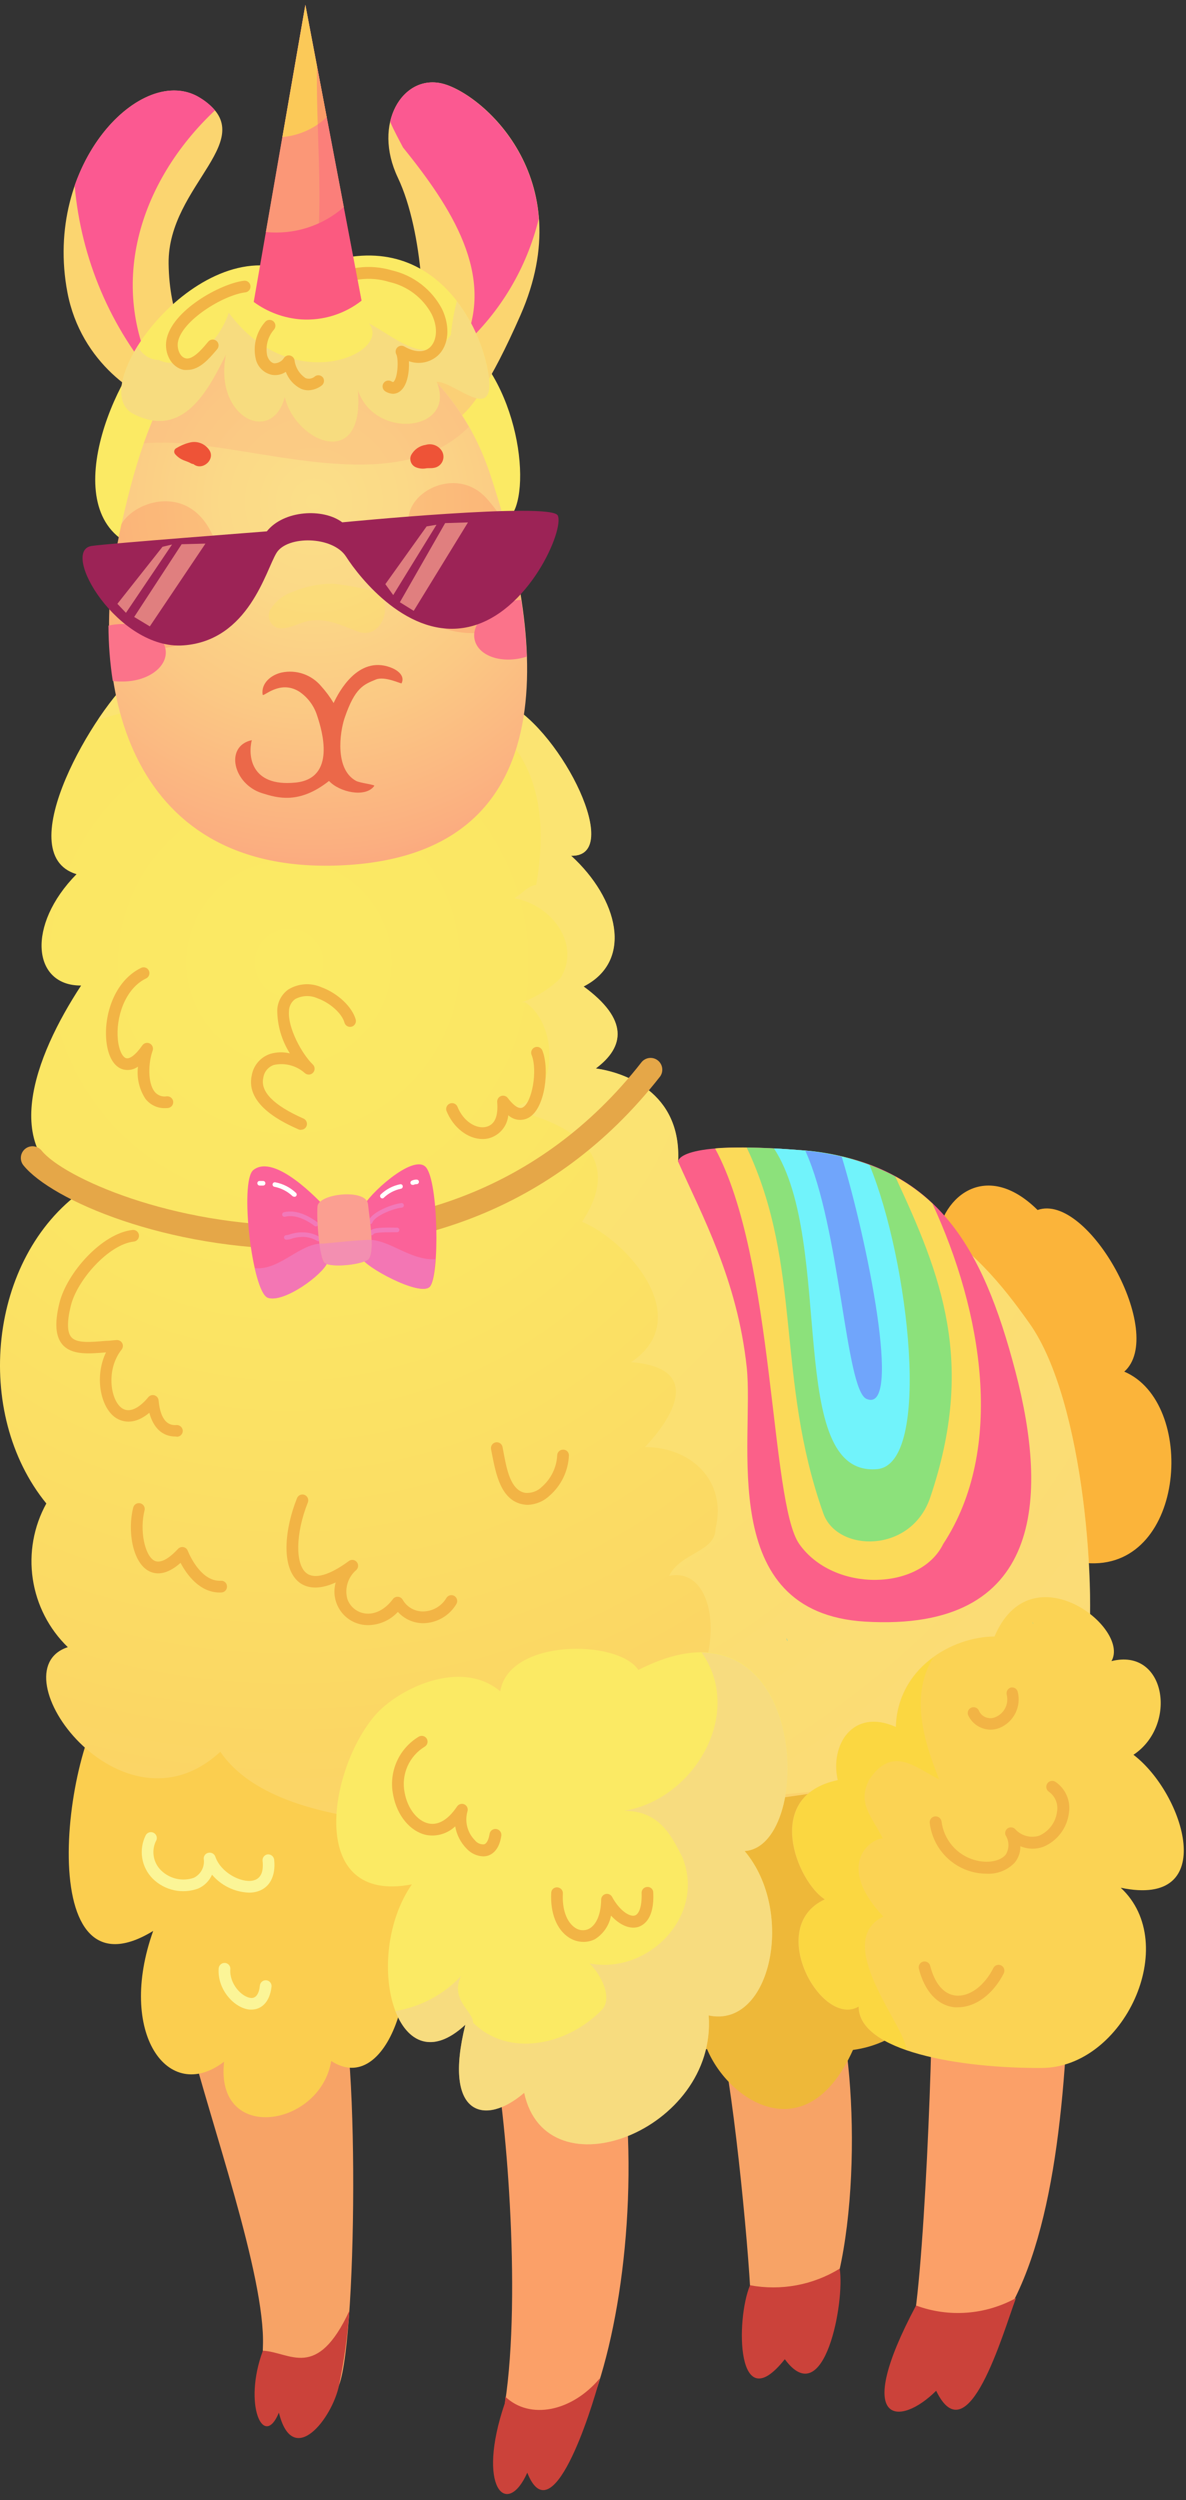 <svg width="177" height="373" viewBox="0 0 177 373" fill="none" xmlns="http://www.w3.org/2000/svg">
<rect x="0" y="0" width="177" height="373" fill="#333333" stroke="none"/>
<path d="M28.194 303.784C31.183 316 39.657 339.602 39.238 350.053C38.736 362.599 46.883 365.453 50.609 355.813C53.413 348.524 53.73 297.788 49.647 295.478C45.563 293.168 28.194 303.784 28.194 303.784Z" fill="#F7A366"/>
<path d="M50.608 355.814C51.36 352.163 51.873 348.466 52.143 344.747C47.261 355.249 43.31 350.907 39.237 350.701C36.238 358.709 39.329 365.505 41.622 359.941C43.71 368.39 49.615 360.783 50.608 355.814Z" fill="#CB423A"/>
<path d="M17.406 251.96C9.883 257.257 4.05 299.564 22.861 288.076C17.437 303.26 25.062 313.998 33.444 307.582C32.073 319.83 47.773 317.396 49.431 307.479C57.896 312.961 63.3 294.852 59.175 285.849C68.479 286.372 65.398 258.407 56.647 253.51C47.896 248.613 17.406 251.96 17.406 251.96Z" fill="#FBCE4F"/>
<path d="M37.099 282.359C36.056 282.314 35.033 282.054 34.094 281.595C33.155 281.136 32.321 280.487 31.644 279.69C31.239 280.605 30.51 281.337 29.597 281.743C28.438 282.173 27.181 282.262 25.974 282C24.766 281.739 23.658 281.136 22.78 280.265C21.952 279.43 21.407 278.355 21.223 277.192C21.039 276.029 21.226 274.837 21.757 273.787C21.863 273.596 22.037 273.452 22.243 273.382C22.45 273.312 22.674 273.322 22.874 273.409C23.074 273.496 23.235 273.654 23.325 273.852C23.416 274.051 23.429 274.276 23.364 274.485C22.965 275.209 22.814 276.045 22.932 276.864C23.05 277.683 23.432 278.441 24.019 279.022C24.651 279.649 25.444 280.087 26.31 280.286C27.176 280.486 28.08 280.439 28.921 280.152C29.439 279.899 29.863 279.487 30.13 278.975C30.398 278.463 30.494 277.879 30.405 277.308C30.395 277.098 30.46 276.892 30.59 276.728C30.72 276.563 30.906 276.452 31.112 276.415C31.323 276.37 31.543 276.404 31.731 276.509C31.919 276.615 32.063 276.786 32.135 276.99C32.933 279.361 35.963 280.953 37.775 280.552C38.89 280.306 39.371 279.31 39.187 277.616C39.174 277.502 39.184 277.387 39.215 277.277C39.247 277.166 39.3 277.064 39.371 276.974C39.443 276.884 39.531 276.81 39.631 276.754C39.731 276.699 39.841 276.664 39.955 276.651C40.183 276.636 40.41 276.707 40.588 276.852C40.766 276.997 40.884 277.204 40.917 277.431C41.193 280.008 40.159 281.805 38.153 282.256C37.808 282.335 37.453 282.37 37.099 282.359Z" fill="#FBF597"/>
<path d="M37.538 299.811H37.261C34.969 299.605 32.4 296.813 32.635 293.651C32.656 293.42 32.766 293.207 32.943 293.057C33.119 292.907 33.346 292.833 33.577 292.85C33.691 292.858 33.802 292.888 33.904 292.94C34.006 292.991 34.097 293.062 34.171 293.149C34.246 293.236 34.302 293.337 34.337 293.446C34.372 293.555 34.385 293.67 34.375 293.784C34.211 295.981 36.095 297.952 37.446 298.076C38.162 298.137 38.653 297.521 38.786 296.217C38.812 295.987 38.928 295.775 39.108 295.629C39.288 295.483 39.518 295.414 39.748 295.437C39.978 295.46 40.188 295.574 40.334 295.753C40.48 295.932 40.549 296.162 40.526 296.392C40.23 298.897 38.848 299.811 37.538 299.811Z" fill="#FBF597"/>
<path d="M107.524 303.917C109.623 312.643 112.069 338.822 112.069 344.407C112.069 352.62 118.711 353.811 122.304 347.251C128.762 335.557 128.138 305.529 124.013 296.228C119.888 286.927 107.524 303.917 107.524 303.917Z" fill="#F7A366"/>
<path d="M111.936 340.936C109.787 346.069 109.889 361.089 117.125 351.972C123.061 360.021 126.122 343.277 125.313 338.462C121.312 340.916 116.547 341.797 111.936 340.936Z" fill="#CB423A"/>
<path d="M92.08 249.508C87.505 262.946 84.118 278.119 94.025 282.719C89.47 297.327 96.522 310.694 105.509 305.674C108.753 313.527 120.421 321.073 127.299 305.828C141.239 303.99 146.929 285.295 139.325 277.185C142.211 273.674 134.023 251.366 125.16 249.795C116.296 248.224 92.08 249.508 92.08 249.508Z" fill="#EEB839"/>
<path d="M139.775 185.858C140.021 178.867 146.94 172.697 154.851 180.52C162.395 177.85 174.144 198.999 167.788 204.635C178.576 209.224 177 233.719 162.743 233.226C148.485 232.733 139.775 185.858 139.775 185.858Z" fill="#FBB43A"/>
<path d="M19.955 100.956C14.459 105.36 1.225 127.34 11.419 130.419C3.906 138.047 4.838 147.081 12.104 147.03C5.196 157.563 -0.525 172.182 12.299 177.634C-1.733 187.633 -4.077 210.824 6.915 224.304C5.024 227.732 4.313 231.691 4.892 235.566C5.471 239.442 7.308 243.017 10.119 245.739C-0.761 249.312 18.143 274.988 32.881 261.344C47.395 282.677 121.547 266.477 134.914 265.799C148.281 265.122 160.44 259.229 162.118 248.717C163.797 238.204 161.873 209.079 153.664 197.468C145.456 185.857 134.903 174.277 101.21 173.322C101.732 162.819 93.022 159.976 88.928 159.401C93.268 156.167 93.82 152.081 87.106 147.174C94.639 143.334 92.224 134.023 85.243 127.668C93.094 127.904 83.964 109.312 75.807 104.99C63.034 98.235 19.955 100.956 19.955 100.956Z" fill="url(#paint0_radial_314_2159)"/>
<g style="mix-blend-mode:multiply" opacity="0.6">
<path d="M153.654 197.468C145.466 185.867 134.904 174.277 101.19 173.322C101.712 162.82 93.002 159.976 88.908 159.401C93.248 156.167 93.8 152.081 87.086 147.174C94.619 143.335 92.204 134.023 85.223 127.669C93.073 127.905 83.944 109.313 75.787 104.991C63.044 98.246 19.965 100.966 19.965 100.966C19.672 101.205 19.392 101.458 19.126 101.726L18.972 101.87C18.686 102.157 18.379 102.475 18.072 102.835L17.918 103.009C17.243 103.779 16.526 104.683 15.8 105.699L15.738 105.771C15.36 106.294 14.981 106.797 14.612 107.393C14.612 107.393 88.457 84.078 80.024 132.032C78.939 132.032 77.854 133.397 76.769 134.003C82.706 135.122 86.707 141.189 83.596 145.994C81.963 147.555 80.025 148.761 77.905 149.535H78.386C83.637 153.005 83.719 165.243 74.999 165.304C81.979 166.567 94.445 170.858 86.871 182.274C93.555 185.056 103.953 196.647 94.199 203.217C106.839 204.244 97.966 214.13 96.246 215.886C103.227 215.886 108.528 221.019 106.788 228.061C106.788 231.562 101.579 231.593 99.859 235.104C108.559 233.297 108.692 253.409 96.512 258.716C98.723 264.137 109.316 264.66 105.519 269.373C117.269 265.8 158.741 269.249 162.129 248.676C163.858 238.215 161.863 209.079 153.654 197.468Z" fill="#FBE37C"/>
</g>
<path d="M44.918 168.568C44.795 168.568 44.673 168.544 44.559 168.496C42.574 167.613 36.535 164.944 37.579 160.396C37.71 159.672 38.033 158.996 38.514 158.44C38.995 157.884 39.616 157.467 40.312 157.234C41.27 156.945 42.287 156.917 43.26 157.152C42.039 155.224 41.386 152.989 41.377 150.705C41.397 150.099 41.556 149.506 41.842 148.972C42.127 148.438 42.532 147.977 43.024 147.625C43.76 147.173 44.594 146.906 45.455 146.847C46.315 146.788 47.178 146.939 47.968 147.286C50.393 148.169 52.543 150.192 53.085 152.091C53.116 152.201 53.125 152.317 53.111 152.431C53.098 152.545 53.062 152.655 53.006 152.755C52.95 152.855 52.875 152.943 52.785 153.014C52.695 153.085 52.592 153.138 52.481 153.169C52.371 153.2 52.256 153.209 52.142 153.195C52.029 153.181 51.919 153.145 51.819 153.089C51.719 153.033 51.631 152.958 51.561 152.867C51.49 152.777 51.438 152.674 51.407 152.563C51.038 151.208 49.278 149.617 47.395 148.939C46.863 148.699 46.284 148.586 45.702 148.607C45.119 148.628 44.55 148.784 44.038 149.062C43.76 149.266 43.534 149.532 43.376 149.838C43.218 150.145 43.133 150.483 43.127 150.828C42.922 153.374 45.081 157.255 46.668 158.795C46.839 158.951 46.941 159.17 46.952 159.402C46.962 159.634 46.88 159.86 46.724 160.032C46.568 160.203 46.35 160.306 46.119 160.316C45.888 160.327 45.662 160.245 45.491 160.088C44.872 159.538 44.132 159.142 43.332 158.931C42.532 158.721 41.694 158.702 40.885 158.877C40.471 159.014 40.103 159.264 39.822 159.6C39.542 159.935 39.361 160.343 39.299 160.776C38.818 162.829 40.773 164.883 45.286 166.874C45.47 166.954 45.621 167.095 45.713 167.273C45.805 167.452 45.833 167.656 45.792 167.853C45.751 168.05 45.644 168.226 45.488 168.353C45.333 168.479 45.139 168.548 44.938 168.548L44.918 168.568Z" fill="#F2B445"/>
<path d="M54.979 242.454C54.202 242.465 53.432 242.295 52.732 241.955C52.032 241.616 51.421 241.117 50.947 240.499C50.473 239.881 50.149 239.161 50.001 238.395C49.854 237.629 49.887 236.839 50.097 236.089C47.364 237.331 45.675 236.838 44.672 236.089C41.848 233.871 42.513 228.019 44.325 223.513C44.41 223.298 44.577 223.125 44.789 223.034C45.001 222.942 45.241 222.939 45.456 223.025C45.67 223.111 45.842 223.278 45.933 223.491C46.024 223.704 46.027 223.944 45.942 224.159C44.11 228.728 44.028 233.399 45.747 234.703C46.945 235.637 49.166 235.011 52.001 232.937C52.174 232.785 52.401 232.708 52.632 232.723C52.862 232.738 53.077 232.845 53.229 233.019C53.381 233.193 53.458 233.421 53.442 233.652C53.427 233.883 53.321 234.099 53.147 234.251C52.551 234.766 52.111 235.438 51.878 236.191C51.644 236.945 51.627 237.749 51.827 238.512C52.014 239.075 52.352 239.577 52.803 239.962C53.254 240.347 53.801 240.602 54.386 240.698C55.88 240.945 57.456 240.164 58.643 238.563C58.728 238.449 58.84 238.359 58.969 238.3C59.097 238.24 59.239 238.214 59.38 238.224C59.523 238.23 59.663 238.272 59.786 238.346C59.909 238.419 60.012 238.522 60.086 238.645C60.392 239.189 60.839 239.641 61.379 239.952C61.92 240.262 62.534 240.421 63.157 240.411C63.856 240.401 64.541 240.212 65.146 239.862C65.752 239.511 66.258 239.011 66.616 238.409C66.674 238.309 66.751 238.222 66.843 238.153C66.935 238.084 67.04 238.033 67.151 238.004C67.262 237.976 67.378 237.97 67.492 237.986C67.606 238.003 67.715 238.042 67.814 238.101C68.01 238.222 68.151 238.416 68.207 238.641C68.263 238.865 68.228 239.103 68.111 239.302C67.602 240.159 66.883 240.871 66.024 241.372C65.164 241.873 64.192 242.147 63.198 242.166C62.479 242.17 61.768 242.022 61.11 241.732C60.452 241.442 59.863 241.016 59.38 240.483C58.817 241.092 58.137 241.581 57.38 241.919C56.624 242.258 55.807 242.44 54.979 242.454Z" fill="#F2B445"/>
<path d="M26.188 214.314C24.264 214.314 22.902 213.072 22.288 210.772C19.555 213.052 17.56 211.799 16.945 211.275C14.899 209.53 14.162 205.198 15.82 201.759C13.179 201.985 10.702 202.18 9.31 200.588C8.287 199.377 8.133 197.406 8.86 194.429C9.955 189.912 15.216 183.978 19.801 183.495C20.027 183.476 20.253 183.547 20.428 183.692C20.603 183.837 20.714 184.046 20.738 184.272C20.763 184.499 20.697 184.726 20.556 184.905C20.416 185.084 20.211 185.201 19.985 185.23C16.229 185.631 11.49 190.979 10.559 194.839C9.986 197.201 10.016 198.761 10.641 199.49C11.429 200.424 13.537 200.239 15.758 200.044C16.301 200.044 16.853 199.952 17.416 199.921C17.585 199.913 17.752 199.953 17.899 200.037C18.046 200.12 18.166 200.244 18.245 200.393C18.321 200.543 18.353 200.712 18.337 200.879C18.32 201.046 18.257 201.206 18.153 201.338C15.85 204.233 16.444 208.637 18.051 209.972C19.484 211.163 21.265 209.52 22.145 208.432C22.256 208.302 22.404 208.208 22.568 208.162C22.733 208.116 22.907 208.119 23.07 208.171C23.233 208.224 23.376 208.323 23.483 208.457C23.59 208.591 23.655 208.754 23.67 208.925C23.834 210.69 24.407 212.774 26.331 212.6C26.561 212.585 26.787 212.661 26.962 212.81C27.138 212.959 27.249 213.171 27.273 213.401C27.282 213.515 27.269 213.631 27.235 213.74C27.2 213.85 27.143 213.952 27.069 214.039C26.995 214.127 26.904 214.199 26.802 214.252C26.7 214.304 26.589 214.336 26.474 214.345L26.188 214.314Z" fill="#F2B445"/>
<path d="M32.8 237.587C29.801 237.587 27.887 234.938 26.946 233.162C24.786 235.082 23.189 234.908 22.176 234.364C19.74 233.029 19.014 228.306 19.884 224.908C19.941 224.684 20.084 224.491 20.283 224.373C20.482 224.254 20.719 224.22 20.943 224.277C21.167 224.334 21.359 224.478 21.477 224.678C21.595 224.877 21.629 225.115 21.572 225.34C20.825 228.255 21.572 232.023 23.015 232.824C24.151 233.44 25.728 231.992 26.567 231.078C26.666 230.972 26.79 230.892 26.928 230.846C27.065 230.799 27.212 230.787 27.355 230.811C27.5 230.835 27.636 230.896 27.75 230.988C27.865 231.079 27.954 231.199 28.01 231.335C28.46 232.433 30.19 235.986 32.954 235.832C33.069 235.822 33.184 235.835 33.294 235.872C33.403 235.908 33.504 235.967 33.59 236.044C33.676 236.121 33.746 236.214 33.795 236.319C33.844 236.424 33.871 236.537 33.875 236.653C33.883 236.768 33.868 236.883 33.831 236.992C33.794 237.102 33.736 237.202 33.66 237.288C33.584 237.374 33.491 237.444 33.387 237.494C33.283 237.543 33.171 237.572 33.056 237.577L32.8 237.587Z" fill="#F2B445"/>
<path d="M24.663 165.325C24.093 165.343 23.526 165.225 23.01 164.981C22.494 164.736 22.043 164.372 21.695 163.919C20.778 162.504 20.387 160.81 20.59 159.135C20.276 159.358 19.918 159.512 19.54 159.584C19.162 159.657 18.773 159.647 18.399 159.556C17.028 159.196 16.107 157.636 15.871 155.285C15.482 151.343 17.12 146.353 20.989 144.434C21.092 144.372 21.206 144.333 21.325 144.318C21.444 144.303 21.565 144.313 21.68 144.348C21.795 144.382 21.902 144.439 21.993 144.517C22.085 144.595 22.16 144.69 22.213 144.798C22.266 144.906 22.296 145.024 22.302 145.144C22.307 145.264 22.288 145.384 22.245 145.496C22.202 145.608 22.137 145.711 22.052 145.796C21.968 145.882 21.868 145.949 21.756 145.994C18.614 147.555 17.263 151.856 17.591 155.11C17.765 156.825 18.348 157.739 18.819 157.872C19.29 158.006 20.129 157.544 21.255 155.942C21.378 155.773 21.557 155.653 21.76 155.605C21.963 155.558 22.177 155.585 22.362 155.682C22.547 155.779 22.691 155.94 22.768 156.134C22.844 156.329 22.849 156.545 22.78 156.743C22.104 158.642 22.053 161.547 23.056 162.851C23.27 163.126 23.555 163.337 23.879 163.462C24.204 163.587 24.556 163.62 24.898 163.559C25.128 163.542 25.356 163.615 25.533 163.762C25.711 163.91 25.825 164.12 25.85 164.35C25.87 164.581 25.799 164.811 25.651 164.989C25.504 165.168 25.292 165.281 25.062 165.305L24.663 165.325Z" fill="#F2B445"/>
<path d="M72.021 169.933C69.851 169.933 67.641 168.26 66.617 165.694C66.559 165.484 66.58 165.259 66.677 165.064C66.774 164.869 66.939 164.717 67.141 164.637C67.343 164.556 67.567 164.554 67.771 164.63C67.975 164.705 68.143 164.854 68.244 165.047C69.165 167.387 71.131 168.445 72.512 168.127C73.894 167.808 74.365 166.474 74.201 164.4C74.19 164.213 74.238 164.027 74.339 163.869C74.44 163.711 74.588 163.589 74.763 163.522C74.938 163.454 75.129 163.444 75.309 163.493C75.49 163.542 75.65 163.648 75.767 163.794C76.299 164.503 77.302 165.622 78.029 165.211C79.431 164.421 80.23 159.708 79.36 157.44C79.307 157.331 79.277 157.212 79.272 157.092C79.267 156.971 79.287 156.85 79.331 156.738C79.375 156.625 79.442 156.523 79.528 156.438C79.613 156.352 79.715 156.286 79.828 156.242C79.94 156.199 80.061 156.179 80.181 156.185C80.301 156.19 80.419 156.221 80.527 156.274C80.635 156.328 80.731 156.404 80.808 156.496C80.886 156.589 80.943 156.697 80.977 156.813C82 159.513 81.396 165.314 78.93 166.73C78.447 167.006 77.89 167.121 77.338 167.058C76.786 166.996 76.268 166.758 75.859 166.381C75.783 167.191 75.458 167.957 74.931 168.575C74.403 169.192 73.698 169.631 72.912 169.831C72.62 169.9 72.321 169.935 72.021 169.933Z" fill="#F2B445"/>
<path d="M78.796 224.508C78.562 224.508 78.329 224.488 78.1 224.447C74.732 223.872 74.005 219.817 73.463 217.127C73.402 216.809 73.34 216.501 73.289 216.223C73.242 215.996 73.286 215.759 73.413 215.565C73.539 215.37 73.738 215.234 73.965 215.187C74.191 215.139 74.427 215.184 74.621 215.311C74.815 215.438 74.951 215.637 74.998 215.864C75.049 216.152 75.111 216.47 75.172 216.798C75.612 219.149 76.196 222.352 78.396 222.722C78.855 222.761 79.316 222.698 79.747 222.538C80.179 222.379 80.57 222.126 80.894 221.798C81.556 221.216 82.097 220.508 82.486 219.715C82.874 218.922 83.102 218.06 83.156 217.178C83.151 217.064 83.17 216.949 83.21 216.842C83.25 216.734 83.311 216.636 83.388 216.552C83.466 216.468 83.56 216.4 83.664 216.353C83.768 216.305 83.881 216.279 83.995 216.275C84.111 216.265 84.228 216.279 84.338 216.317C84.448 216.355 84.549 216.415 84.635 216.494C84.721 216.574 84.789 216.67 84.836 216.777C84.882 216.884 84.906 217 84.906 217.117C84.86 218.258 84.583 219.378 84.092 220.409C83.601 221.439 82.906 222.359 82.05 223.112C81.17 223.958 80.013 224.454 78.796 224.508Z" fill="#F2B445"/>
<path d="M24.571 49.039C17.806 54.172 8.195 75.382 19.249 81.141C30.303 86.901 61.663 79.704 61.663 79.704C61.663 79.704 74.753 82.25 77.015 75.526C79.277 68.801 75.408 51.051 63.761 47.92C52.113 44.789 26.884 47.263 24.571 49.039Z" fill="#FBEA64"/>
<path d="M25.123 60.517C20.701 59.665 12.073 54.163 10.067 43.65C6.393 24.38 21.264 9.197 29.872 14.617C39.503 20.674 25.01 27.471 25.164 39.328C25.256 47.141 28.122 51.432 28.122 51.432L25.123 60.517Z" fill="#FBD570"/>
<path d="M32.082 16.465C31.452 15.726 30.705 15.095 29.872 14.597C23.874 10.839 14.867 17.061 11.142 27.676C12.094 38.613 16.5 48.96 23.72 57.212C15.737 42.952 20.701 27.183 32.082 16.465Z" fill="#FB5991"/>
<path d="M62.318 52.673C63.802 49.388 63.229 34.615 59.38 26.515C55.532 18.415 60.117 11.116 65.931 12.45C71.744 13.785 86.718 26.464 77.67 47.037C68.622 67.611 65.89 62.365 65.89 62.365L62.318 52.673Z" fill="#FBD570"/>
<g style="mix-blend-mode:multiply" opacity="0.4">
<path d="M63.055 45.273C63.127 48.691 62.861 51.432 62.318 52.674L65.88 62.366C65.88 62.366 67.651 65.733 73.045 56.401C70.346 52.167 66.971 48.408 63.055 45.273Z" fill="#FBC97F"/>
</g>
<path d="M69.041 51.678C74.66 46.613 78.624 39.965 80.412 32.603C79.502 20.633 70.178 13.447 65.93 12.451C62.286 11.599 59.134 14.155 58.233 18.169C58.817 19.555 59.564 20.869 60.147 21.998C67.168 30.704 74.21 41.155 69.041 51.678Z" fill="#FB5991"/>
<path d="M42.42 46.166C49.973 45.776 66.871 51.915 73.125 70.671C79.378 89.427 87.617 126.622 52.133 129.034C19.023 131.283 13.383 102.096 17.405 81.738C21.428 61.38 27.61 46.915 42.42 46.166Z" fill="url(#paint1_radial_314_2159)"/>
<g style="mix-blend-mode:multiply" opacity="0.4">
<path d="M69.963 63.689C62.389 50.343 48.94 45.857 42.421 46.237C31.797 46.771 25.594 54.388 21.449 66.153C22.231 66.068 23.017 66.027 23.803 66.03C37.385 65.866 58.868 74.89 69.963 63.689Z" fill="#FBB47F"/>
</g>
<path d="M58.223 99.549C53.453 97.834 50.598 103.152 49.789 104.887C49.259 103.997 48.642 103.161 47.947 102.393C47.238 101.54 46.31 100.898 45.264 100.536C44.218 100.174 43.093 100.106 42.011 100.339C40.424 100.699 38.94 101.951 39.196 103.635C39.268 104.087 41.704 101.366 44.631 103.163C45.909 104.014 46.859 105.278 47.323 106.745C48.049 108.912 50.26 116.149 44.088 116.755C37.333 117.422 37.016 112.649 37.579 110.421C33.485 111.324 34.795 116.96 39.084 118.326C41.397 119.055 44.651 120.03 49.103 116.509C50.629 118.182 54.548 119.065 55.859 117.248C55.992 117.053 53.709 116.827 53.116 116.488C49.963 114.753 50.69 109.302 51.437 107.095C52.983 102.567 54.272 102.136 56.094 101.376C57.445 100.822 59.881 102.064 59.932 101.941C60.505 100.781 59.246 99.908 58.223 99.549Z" fill="#EB6849"/>
<g style="mix-blend-mode:color-dodge" opacity="0.3">
<path d="M55.154 88.041C53.358 87.59 51.531 87.271 49.688 87.086C47.676 87.079 45.682 87.473 43.824 88.246C42.395 88.697 41.17 89.639 40.364 90.905C40.232 91.135 40.148 91.39 40.12 91.654C40.091 91.918 40.117 92.185 40.197 92.438C40.277 92.691 40.409 92.925 40.584 93.124C40.759 93.323 40.974 93.483 41.214 93.595C42.862 94.201 44.806 92.702 46.485 92.568C49.136 92.291 51.121 93.389 53.496 94.252C57.375 95.607 59.248 88.78 55.154 88.041Z" fill="#FBE55A"/>
</g>
<g style="mix-blend-mode:color-dodge" opacity="0.2">
<path d="M61.068 76.646C60.362 79.86 59.298 85.332 61.662 89.992C64.026 94.653 71.692 95.916 78.181 92.59C77.579 87.629 76.604 82.722 75.264 77.909C74.465 76.61 73.551 75.387 72.531 74.254C68.458 69.901 61.918 72.776 61.068 76.646Z" fill="#FB584D"/>
</g>
<g style="mix-blend-mode:color-dodge" opacity="0.2">
<path d="M31.879 80.188C28.43 71.975 20.099 74.644 18.093 78.237C17.837 79.387 17.602 80.547 17.366 81.738C16.55 85.91 16.18 90.156 16.261 94.406C18.953 97.651 24.715 97.26 28.543 95.515C32.985 93.462 35.421 88.616 31.879 80.188Z" fill="#FB584D"/>
</g>
<path d="M31.141 67.016C30.836 66.611 30.424 66.3 29.952 66.119C29.48 65.937 28.966 65.892 28.47 65.989C27.729 66.153 27.021 66.437 26.372 66.831C26.289 66.863 26.215 66.914 26.154 66.979C26.094 67.044 26.05 67.122 26.024 67.207C25.998 67.293 25.992 67.382 26.006 67.47C26.021 67.558 26.055 67.641 26.106 67.714C26.467 68.153 26.936 68.489 27.467 68.689C27.753 68.802 28.04 68.895 28.316 69.028C28.486 69.14 28.678 69.213 28.879 69.244C29.279 69.356 28.879 69.244 28.879 69.244C30.22 70.342 32.308 68.453 31.141 67.016Z" fill="#EE5337"/>
<path d="M65.879 67.181C65.622 66.817 65.257 66.543 64.837 66.398C64.417 66.252 63.961 66.243 63.535 66.37C63.072 66.436 62.632 66.612 62.251 66.883C61.87 67.155 61.559 67.514 61.345 67.93C61.205 68.26 61.2 68.632 61.333 68.965C61.465 69.298 61.723 69.564 62.051 69.707C62.504 69.895 62.998 69.959 63.484 69.891C63.934 69.799 64.303 69.891 64.763 69.799C65.045 69.756 65.31 69.642 65.535 69.468C65.76 69.293 65.937 69.064 66.049 68.802C66.16 68.54 66.204 68.253 66.174 67.969C66.144 67.686 66.043 67.414 65.879 67.181Z" fill="#EE5337"/>
<path d="M28.613 82.774C27.159 83.883 26.566 85.659 24.723 86.337C22.676 87.097 20.865 84.828 19.841 83.37C19.711 83.171 19.522 83.02 19.3 82.937C19.078 82.853 18.836 82.843 18.608 82.907C18.38 82.971 18.179 83.106 18.032 83.293C17.886 83.479 17.803 83.708 17.794 83.945C17.756 84.729 17.874 85.512 18.143 86.249C18.412 86.987 18.825 87.662 19.358 88.237C19.891 88.811 20.534 89.272 21.248 89.593C21.962 89.914 22.733 90.088 23.515 90.105C26.586 90.002 30.567 87.363 30.793 84.037C30.793 83.781 30.726 83.53 30.598 83.308C30.47 83.087 30.287 82.902 30.066 82.775C29.845 82.647 29.594 82.579 29.339 82.579C29.084 82.579 28.834 82.646 28.613 82.774Z" fill="#D6406D"/>
<path d="M75.428 80.977C75.362 80.765 75.244 80.574 75.083 80.421C74.923 80.268 74.727 80.159 74.512 80.103C74.298 80.047 74.073 80.048 73.859 80.104C73.645 80.16 73.449 80.269 73.289 80.423C71.529 81.829 71.58 84.365 68.816 84.632C67.025 84.806 65.091 82.281 63.944 81.213C63.933 81.198 63.918 81.186 63.901 81.178C63.885 81.17 63.866 81.165 63.847 81.165C63.828 81.165 63.81 81.17 63.793 81.178C63.776 81.186 63.761 81.198 63.75 81.213C61.703 84.016 65.961 87.373 68.417 87.732C71.743 88.328 76.308 84.519 75.428 80.977Z" fill="#D6406D"/>
<path d="M22.339 93.03C22.224 93.026 22.111 92.999 22.007 92.951C21.903 92.902 21.81 92.834 21.732 92.748C21.655 92.663 21.596 92.563 21.557 92.455C21.519 92.346 21.503 92.231 21.51 92.116V91.541C21.462 90.436 21.626 89.331 21.991 88.287C22.038 88.182 22.106 88.088 22.19 88.01C22.274 87.932 22.373 87.871 22.481 87.832C22.589 87.793 22.703 87.776 22.818 87.781C22.932 87.787 23.044 87.816 23.148 87.866C23.355 87.966 23.515 88.143 23.593 88.36C23.672 88.577 23.662 88.816 23.567 89.026C23.323 89.858 23.216 90.725 23.25 91.593V92.198C23.246 92.313 23.219 92.426 23.171 92.531C23.123 92.635 23.054 92.729 22.969 92.807C22.884 92.884 22.785 92.944 22.677 92.982C22.569 93.02 22.454 93.037 22.339 93.03Z" fill="#D6406D"/>
<path d="M27.129 91.984C27.031 92.004 26.93 92.004 26.832 91.984C26.63 91.911 26.462 91.766 26.36 91.577C26.258 91.387 26.229 91.166 26.279 90.957C26.18 90.424 26.018 89.903 25.798 89.407C25.634 89.016 25.494 88.615 25.379 88.206C25.325 87.98 25.362 87.742 25.483 87.543C25.604 87.345 25.798 87.203 26.024 87.148C26.249 87.094 26.487 87.132 26.684 87.253C26.882 87.374 27.023 87.569 27.078 87.795C27.169 88.144 27.282 88.487 27.416 88.822C27.888 89.644 28.072 90.602 27.938 91.542C27.859 91.686 27.741 91.804 27.598 91.882C27.455 91.961 27.292 91.996 27.129 91.984Z" fill="#D6406D"/>
<path d="M17.694 90.444H17.622C17.413 90.438 17.214 90.358 17.059 90.217C16.905 90.076 16.806 89.883 16.782 89.675C16.757 89.468 16.807 89.258 16.924 89.084C17.041 88.91 17.216 88.784 17.417 88.73C17.522 88.589 17.618 88.441 17.704 88.288C18.002 87.701 18.46 87.21 19.024 86.871C19.233 86.772 19.473 86.76 19.691 86.838C19.909 86.916 20.087 87.078 20.186 87.287C20.285 87.497 20.297 87.737 20.219 87.956C20.142 88.174 19.98 88.353 19.771 88.452C19.533 88.672 19.335 88.933 19.188 89.222C18.83 89.787 18.42 90.434 17.694 90.444Z" fill="#D6406D"/>
<path d="M65.5 89.447C65.35 89.446 65.202 89.406 65.072 89.332C64.941 89.258 64.832 89.151 64.754 89.023C64.676 88.894 64.632 88.748 64.627 88.597C64.621 88.447 64.654 88.298 64.722 88.163C64.903 87.787 65.05 87.396 65.162 86.993C65.273 86.617 65.403 86.247 65.551 85.884C65.647 85.673 65.822 85.507 66.038 85.423C66.254 85.339 66.494 85.342 66.707 85.433C66.917 85.527 67.082 85.701 67.164 85.916C67.247 86.132 67.241 86.371 67.147 86.582C67.025 86.88 66.922 87.198 66.82 87.527C66.682 88.029 66.497 88.518 66.267 88.985C66.192 89.124 66.081 89.24 65.946 89.321C65.811 89.402 65.657 89.446 65.5 89.447Z" fill="#D6406D"/>
<path d="M72.234 90.063C72.166 90.073 72.097 90.073 72.029 90.063C71.877 90.007 71.74 89.915 71.629 89.796C71.519 89.676 71.439 89.532 71.395 89.375C71.344 89.255 71.316 89.126 71.313 88.995C71.163 88.687 70.999 88.379 70.822 88.071C70.607 87.681 70.392 87.291 70.218 86.891C70.16 86.785 70.125 86.67 70.114 86.55C70.103 86.431 70.117 86.311 70.154 86.197C70.191 86.084 70.252 85.979 70.331 85.889C70.411 85.8 70.508 85.728 70.616 85.678C70.725 85.628 70.842 85.6 70.962 85.598C71.081 85.595 71.2 85.617 71.31 85.663C71.421 85.708 71.52 85.776 71.604 85.862C71.687 85.948 71.752 86.05 71.794 86.162C71.968 86.521 72.162 86.87 72.357 87.188C72.651 87.707 72.918 88.242 73.155 88.79C73.216 88.94 73.233 89.104 73.206 89.263C73.179 89.423 73.108 89.572 73.002 89.693C72.905 89.803 72.787 89.893 72.656 89.957C72.524 90.02 72.38 90.056 72.234 90.063Z" fill="#D6406D"/>
<path d="M76.39 87.486C76.171 87.487 75.96 87.407 75.797 87.26C75.475 86.988 75.133 86.741 74.773 86.521C74.221 86.189 73.712 85.789 73.258 85.33C73.1 85.161 73.014 84.936 73.021 84.704C73.024 84.589 73.05 84.476 73.097 84.371C73.144 84.266 73.211 84.172 73.294 84.093C73.378 84.014 73.476 83.953 73.583 83.912C73.69 83.871 73.804 83.852 73.918 83.855C74.15 83.862 74.369 83.96 74.528 84.129C74.891 84.489 75.296 84.802 75.735 85.063C76.162 85.331 76.57 85.629 76.953 85.956C77.087 86.073 77.181 86.228 77.224 86.4C77.268 86.573 77.257 86.754 77.195 86.92C77.133 87.087 77.021 87.23 76.876 87.331C76.73 87.432 76.557 87.486 76.38 87.486H76.39Z" fill="#D6406D"/>
<path d="M18.235 93.102C17.546 93.101 16.86 93.181 16.189 93.338C16.194 96.105 16.409 98.868 16.833 101.602C17.322 101.661 17.815 101.685 18.307 101.674C21.879 101.674 24.755 99.713 24.745 97.332C24.735 94.95 21.797 93.071 18.235 93.102Z" fill="#FB738A"/>
<path d="M77.772 89.498C77.171 89.526 76.573 89.62 75.991 89.775C72.532 90.689 70.229 93.296 70.874 95.586C71.519 97.875 74.773 99.004 78.223 98.081C78.356 98.047 78.486 98.002 78.612 97.947C78.5 95.117 78.22 92.295 77.772 89.498Z" fill="#FB738A"/>
<path d="M44.355 40.898C30.138 33.774 12.36 57.868 19.883 61.739C27.405 65.609 31.141 58.033 33.741 52.848C31.837 62.191 40.588 66.502 42.502 59.203C44.099 66.02 54.497 70.393 53.392 58.115C55.838 65.753 68.253 64.367 65.152 56.944C67.956 56.944 74.067 63.422 72.889 55.712C71.713 48.003 63.473 31.597 44.355 40.898Z" fill="#FBEA64"/>
<g style="mix-blend-mode:multiply" opacity="0.6">
<path d="M72.889 55.712C72.211 51.79 70.596 48.092 68.181 44.933C67.755 46.577 67.457 48.252 67.291 49.943C63.842 55.209 58.571 49.943 55.07 48.269C58.591 52.622 43.597 59.49 34.14 46.647C32.431 51.903 27.221 55.435 23.721 53.71C23.045 53.701 22.386 53.495 21.825 53.118C21.264 52.741 20.823 52.208 20.558 51.585C17.794 56.01 17.068 60.291 19.882 61.738C27.405 65.619 31.141 58.032 33.74 52.848C31.837 62.19 40.588 66.502 42.502 59.203C44.098 66.019 54.497 70.393 53.392 58.114C55.838 65.752 68.253 64.367 65.152 56.944C67.956 56.975 74.066 63.422 72.889 55.712Z" fill="#F5D291"/>
</g>
<path d="M58.693 58.751C58.28 58.744 57.876 58.623 57.526 58.402C57.327 58.285 57.182 58.093 57.123 57.869C57.065 57.644 57.097 57.406 57.214 57.206C57.331 57.006 57.522 56.86 57.746 56.801C57.969 56.743 58.207 56.776 58.407 56.893C58.652 57.036 58.703 56.995 58.734 56.965C59.389 56.349 59.502 53.566 59.143 52.858C59.056 52.69 59.025 52.499 59.055 52.312C59.085 52.125 59.175 51.953 59.312 51.822C59.448 51.691 59.623 51.608 59.811 51.586C59.998 51.563 60.188 51.603 60.351 51.698C61.897 52.591 63.299 52.632 64.179 51.811C65.059 50.99 65.51 49.132 64.435 46.893C63.787 45.68 62.885 44.62 61.792 43.788C60.699 42.955 59.439 42.369 58.099 42.068C56.698 41.631 55.22 41.496 53.763 41.673C52.306 41.85 50.902 42.334 49.645 43.095C49.454 43.231 49.217 43.285 48.985 43.246C48.754 43.206 48.548 43.077 48.412 42.885C48.276 42.693 48.222 42.454 48.262 42.222C48.301 41.99 48.431 41.784 48.622 41.647C50.084 40.741 51.721 40.156 53.426 39.931C55.13 39.706 56.863 39.847 58.509 40.344C60.092 40.71 61.578 41.414 62.865 42.407C64.153 43.401 65.212 44.662 65.97 46.103C67.229 48.741 66.994 51.544 65.325 53.063C64.748 53.574 64.044 53.919 63.288 54.064C62.532 54.208 61.751 54.146 61.027 53.885C61.109 55.425 60.812 57.334 59.891 58.207C59.576 58.535 59.147 58.73 58.693 58.751Z" fill="#F2B445"/>
<path d="M27.999 55.188C27.822 55.203 27.644 55.203 27.467 55.188C25.512 54.839 24.519 52.642 24.826 50.804C25.543 46.369 32.871 42.314 36.412 41.883C36.526 41.87 36.641 41.879 36.751 41.91C36.861 41.941 36.964 41.993 37.054 42.065C37.144 42.136 37.219 42.224 37.275 42.324C37.331 42.424 37.366 42.534 37.38 42.648C37.393 42.762 37.384 42.877 37.353 42.988C37.322 43.098 37.27 43.201 37.199 43.291C37.128 43.381 37.04 43.457 36.94 43.513C36.84 43.569 36.731 43.605 36.617 43.618C33.301 44.018 27.068 47.858 26.546 51.081C26.403 51.964 26.802 53.299 27.774 53.474C28.746 53.648 30.056 52.211 30.845 51.246L31.09 50.958C31.241 50.783 31.455 50.674 31.685 50.657C31.916 50.64 32.143 50.715 32.318 50.866C32.493 51.017 32.602 51.232 32.619 51.463C32.636 51.694 32.561 51.922 32.41 52.098L32.175 52.375C31.223 53.484 29.79 55.178 27.999 55.188Z" fill="#F2B445"/>
<path d="M46.044 58.228C45.657 58.231 45.273 58.154 44.918 58.002C43.87 57.481 43.06 56.577 42.656 55.477C42.054 55.88 41.323 56.041 40.609 55.928C40.035 55.814 39.505 55.541 39.078 55.14C38.651 54.739 38.344 54.226 38.193 53.659C37.952 52.683 37.95 51.662 38.187 50.684C38.424 49.706 38.893 48.8 39.554 48.044C39.627 47.955 39.716 47.881 39.817 47.827C39.918 47.772 40.029 47.738 40.143 47.727C40.257 47.716 40.372 47.727 40.482 47.76C40.592 47.793 40.694 47.848 40.783 47.92C40.871 47.993 40.945 48.083 40.999 48.184C41.053 48.286 41.087 48.397 41.099 48.511C41.11 48.625 41.099 48.741 41.066 48.851C41.032 48.961 40.978 49.063 40.906 49.153C40.44 49.682 40.105 50.313 39.927 50.996C39.749 51.679 39.734 52.394 39.882 53.084C40.107 53.742 40.476 54.111 40.906 54.203C41.205 54.209 41.501 54.134 41.764 53.988C42.026 53.843 42.245 53.63 42.4 53.372C42.5 53.236 42.637 53.132 42.796 53.073C42.954 53.015 43.126 53.005 43.29 53.043C43.455 53.083 43.605 53.168 43.723 53.29C43.84 53.412 43.921 53.565 43.956 53.731C44.02 54.271 44.201 54.79 44.485 55.253C44.77 55.716 45.151 56.111 45.603 56.411C45.843 56.501 46.103 56.523 46.354 56.474C46.605 56.425 46.838 56.307 47.026 56.133C47.121 56.069 47.227 56.025 47.339 56.002C47.451 55.979 47.566 55.979 47.679 56.001C47.791 56.023 47.898 56.066 47.993 56.13C48.088 56.193 48.17 56.275 48.234 56.37C48.344 56.559 48.379 56.783 48.334 56.997C48.289 57.212 48.165 57.401 47.988 57.53C47.424 57.953 46.747 58.196 46.044 58.228Z" fill="#F2B445"/>
<path d="M73.575 305.827C75.366 313.978 77.905 341.902 75.356 358.574C73.125 373.163 83.472 368.122 85.99 363.605C91.435 353.852 95.089 333.207 93.38 313.301C90.842 284.145 73.575 305.827 73.575 305.827Z" fill="#FBA068"/>
<path d="M75.326 358.574C71.048 371.14 75.623 375.78 78.693 368.902C82.378 378.203 88.171 359.96 89.522 354.816C85.315 359.826 79.072 361.027 75.428 357.578C75.421 357.912 75.387 358.245 75.326 358.574Z" fill="#CB423A"/>
<path d="M55.94 255.945C48.95 264.158 45.797 284.146 61.467 281.128C53.986 291.959 59.041 311.752 69.451 302.061C66.042 315.786 72.449 317.203 78.232 312.214C81.528 327.613 107.033 317.86 105.764 300.675C115.078 302.656 118.742 285.142 111.127 276.149C121.884 275.502 120.769 236.111 95.273 249.138C92.203 244.529 75.919 244.457 74.66 252.331C68.744 247.342 59.328 251.992 55.94 255.945Z" fill="#FBEA64"/>
<g style="mix-blend-mode:multiply" opacity="0.6">
<path d="M104.71 246.539C111.199 255.696 103.441 268.591 93.083 270.151C98.313 270.151 100.073 273.601 101.844 277.091C105.385 285.817 96.727 294.616 87.986 292.922C89.746 294.657 91.507 298.147 89.777 299.903C84.578 305.179 75.878 306.986 70.607 301.771C70.607 300.026 67.096 298.301 68.826 294.79C66.216 297.569 62.767 299.409 59.011 300.026C60.771 304.615 64.497 306.678 69.45 302.079C66.042 315.805 72.449 317.222 78.232 312.232C81.528 327.632 107.033 317.879 105.764 300.693C115.078 302.675 118.742 285.16 111.127 276.167C120.349 275.592 120.82 246.621 104.71 246.539Z" fill="#F5D291"/>
</g>
<path d="M72.092 276.95C71.164 276.909 70.289 276.503 69.656 275.821C68.752 274.91 68.152 273.741 67.936 272.474C67.368 273.014 66.681 273.412 65.93 273.635C65.18 273.858 64.387 273.9 63.617 273.757C61.222 273.254 59.237 270.852 58.674 267.782C58.336 266.12 58.52 264.394 59.2 262.84C59.88 261.287 61.022 259.983 62.471 259.108C62.667 258.984 62.903 258.942 63.129 258.992C63.355 259.042 63.553 259.18 63.679 259.374C63.8 259.571 63.84 259.807 63.788 260.032C63.736 260.257 63.597 260.453 63.402 260.576C62.251 261.269 61.342 262.305 60.803 263.539C60.264 264.773 60.121 266.145 60.393 267.464C60.823 269.805 62.287 271.694 63.975 272.043C65.429 272.351 66.892 271.468 68.213 269.507C68.33 269.332 68.506 269.204 68.709 269.148C68.911 269.091 69.128 269.109 69.318 269.199C69.503 269.288 69.65 269.441 69.732 269.629C69.815 269.817 69.828 270.029 69.768 270.226C69.551 270.98 69.539 271.778 69.734 272.538C69.928 273.298 70.322 273.992 70.874 274.548C71.036 274.759 71.248 274.925 71.492 275.031C71.735 275.137 72.002 275.179 72.266 275.154C72.634 275.03 72.931 274.466 73.064 273.603C73.083 273.488 73.124 273.377 73.186 273.277C73.247 273.178 73.328 273.092 73.424 273.024C73.519 272.956 73.627 272.908 73.741 272.882C73.855 272.856 73.973 272.854 74.088 272.874C74.319 272.915 74.526 273.045 74.662 273.237C74.798 273.43 74.853 273.668 74.814 273.901C74.507 275.882 73.576 276.591 72.849 276.837C72.604 276.914 72.349 276.952 72.092 276.95Z" fill="#F2B445"/>
<path d="M87.055 289.709C86.3 289.703 85.562 289.483 84.927 289.073C83.095 287.913 82.102 285.408 82.266 282.4C82.266 282.284 82.291 282.17 82.339 282.064C82.386 281.959 82.455 281.865 82.54 281.787C82.626 281.71 82.727 281.652 82.836 281.616C82.946 281.58 83.062 281.567 83.177 281.578C83.291 281.584 83.403 281.611 83.506 281.66C83.61 281.709 83.703 281.778 83.78 281.863C83.857 281.948 83.916 282.047 83.955 282.155C83.994 282.263 84.011 282.377 84.005 282.492C83.872 284.864 84.568 286.773 85.858 287.625C86.157 287.826 86.504 287.944 86.864 287.968C87.223 287.991 87.582 287.919 87.905 287.759C89.021 287.153 89.686 285.572 89.717 283.416C89.717 283.221 89.781 283.032 89.901 282.879C90.02 282.726 90.187 282.617 90.376 282.569C90.564 282.522 90.762 282.54 90.94 282.619C91.117 282.698 91.263 282.834 91.354 283.005C92.47 285.059 93.954 285.993 94.732 285.777C95.274 285.623 95.827 284.658 95.755 282.43C95.748 282.316 95.764 282.2 95.803 282.092C95.841 281.983 95.9 281.883 95.978 281.798C96.055 281.713 96.148 281.644 96.252 281.596C96.357 281.548 96.469 281.521 96.584 281.517C96.701 281.505 96.818 281.518 96.929 281.556C97.04 281.593 97.142 281.653 97.228 281.733C97.314 281.812 97.382 281.909 97.428 282.017C97.474 282.125 97.497 282.241 97.495 282.359C97.669 286.188 96.144 287.194 95.223 287.492C93.944 287.841 92.47 287.184 91.19 285.788C91.055 286.516 90.768 287.208 90.348 287.818C89.928 288.428 89.385 288.943 88.754 289.329C88.225 289.586 87.644 289.716 87.055 289.709Z" fill="#F2B445"/>
<path d="M139.007 294.77C139.478 300.458 137.82 343.545 135.855 348.575C130.922 361.172 142.477 354.683 146.868 349.817C156.386 339.264 158.761 317.828 159.508 296.834C160.757 261.343 139.007 294.77 139.007 294.77Z" fill="#FBA068"/>
<path d="M136.714 343.957C127.103 362.005 134.299 362.077 139.713 356.677C144.462 366.492 149.671 348.084 151.626 342.849C149.365 344.093 146.863 344.836 144.29 345.027C141.718 345.219 139.134 344.854 136.714 343.957Z" fill="#CB423A"/>
<path d="M165.874 247.824C174.001 245.771 175.822 257.382 169.159 261.797C176.754 267.576 182.096 284.742 167.256 281.631C176.314 290.029 167.716 308.446 155.506 308.518C143.296 308.59 128.179 306.064 128.138 299.361C122.631 302.605 114.106 287.503 123.092 283.366C118.998 280.769 113.696 267.967 125.016 265.575C123.819 260.329 127.268 254.775 133.685 257.649C133.92 248.902 142.027 244.18 148.423 244.149C153.858 231.286 168.76 242.845 165.874 247.824Z" fill="#FBD354"/>
<g style="mix-blend-mode:color-dodge" opacity="0.3">
<path d="M131.823 285.932C124.515 278.11 130.011 274.28 131.751 274.27C129.991 270.79 127.944 269.045 129.704 265.544C133.164 260.277 136.674 263.747 140.164 265.472C137.585 259.107 135.948 252.629 139.305 247.26C137.626 248.43 136.246 249.98 135.277 251.785C134.308 253.59 133.776 255.599 133.727 257.649C127.309 254.775 123.86 260.329 125.058 265.575C113.738 267.977 119.05 280.769 123.133 283.366C114.147 287.472 122.673 302.605 128.179 299.361C128.179 302.266 131.035 304.381 135.241 305.839C135.415 302.605 124.003 289.772 131.823 285.932Z" fill="#FBE115"/>
</g>
<path d="M147.206 279.536C146.426 279.535 145.651 279.425 144.903 279.207C143.289 278.745 141.847 277.818 140.755 276.54C139.663 275.262 138.97 273.691 138.762 272.021C138.741 271.906 138.744 271.787 138.769 271.673C138.795 271.559 138.843 271.45 138.911 271.355C138.978 271.259 139.064 271.178 139.163 271.116C139.263 271.054 139.373 271.013 139.488 270.994C139.72 270.956 139.958 271.011 140.15 271.147C140.342 271.284 140.472 271.491 140.512 271.723C140.676 273.064 141.23 274.326 142.106 275.353C142.982 276.379 144.14 277.123 145.435 277.493C147.328 278.037 149.232 277.708 150.082 276.713C150.357 276.28 150.503 275.778 150.503 275.265C150.503 274.752 150.357 274.25 150.082 273.818C150.007 273.64 149.993 273.443 150.043 273.256C150.093 273.07 150.204 272.906 150.358 272.791C150.52 272.671 150.718 272.611 150.92 272.621C151.121 272.63 151.313 272.708 151.463 272.842C151.903 273.347 152.48 273.713 153.123 273.895C153.766 274.077 154.448 274.068 155.086 273.869C155.806 273.553 156.43 273.055 156.899 272.423C157.367 271.791 157.663 271.047 157.758 270.265C157.854 269.704 157.788 269.127 157.569 268.601C157.35 268.076 156.985 267.624 156.519 267.299C156.425 267.231 156.344 267.146 156.282 267.047C156.22 266.948 156.179 266.838 156.159 266.724C156.14 266.609 156.143 266.491 156.169 266.378C156.194 266.264 156.242 266.157 156.31 266.061C156.377 265.966 156.462 265.886 156.56 265.824C156.659 265.762 156.768 265.72 156.883 265.7C156.997 265.681 157.114 265.684 157.228 265.71C157.341 265.736 157.448 265.784 157.543 265.851C158.276 266.353 158.852 267.054 159.203 267.872C159.555 268.69 159.668 269.591 159.528 270.471C159.394 271.57 158.973 272.615 158.308 273.5C157.643 274.385 156.758 275.078 155.741 275.511C154.621 275.93 153.384 275.904 152.282 275.44C152.301 276.343 151.991 277.222 151.412 277.914C150.868 278.471 150.211 278.905 149.485 279.185C148.759 279.465 147.982 279.584 147.206 279.536Z" fill="#F2B445"/>
<path d="M147.81 258.048C147.13 258.039 146.464 257.843 145.887 257.481C145.309 257.119 144.842 256.605 144.535 255.995C144.479 255.895 144.443 255.784 144.43 255.67C144.416 255.556 144.426 255.44 144.457 255.329C144.488 255.218 144.541 255.115 144.613 255.025C144.684 254.935 144.773 254.86 144.873 254.804C145.076 254.693 145.314 254.666 145.536 254.73C145.758 254.793 145.946 254.941 146.06 255.143C146.153 255.38 146.293 255.597 146.471 255.778C146.65 255.96 146.864 256.103 147.099 256.199C147.335 256.295 147.587 256.342 147.842 256.337C148.096 256.332 148.346 256.275 148.578 256.17C149.207 255.907 149.721 255.427 150.027 254.817C150.334 254.206 150.411 253.506 150.246 252.843C150.187 252.619 150.218 252.38 150.333 252.178C150.448 251.976 150.637 251.828 150.86 251.765C151.077 251.718 151.304 251.755 151.494 251.869C151.684 251.984 151.824 252.167 151.884 252.381C152.158 253.456 152.036 254.593 151.542 255.585C151.048 256.577 150.213 257.357 149.192 257.781C148.754 257.962 148.284 258.053 147.81 258.048Z" fill="#F2B445"/>
<path d="M143.02 299.463C142.822 299.473 142.624 299.473 142.426 299.463C139.919 299.186 137.994 297.091 137.135 293.724C137.076 293.499 137.109 293.261 137.226 293.06C137.343 292.86 137.535 292.715 137.759 292.656C137.983 292.598 138.221 292.631 138.421 292.748C138.62 292.866 138.765 293.058 138.823 293.282C139.499 295.952 140.87 297.533 142.621 297.717C144.668 297.933 146.899 296.29 148.25 293.611C148.353 293.404 148.534 293.247 148.753 293.174C148.971 293.101 149.21 293.117 149.417 293.221C149.624 293.326 149.781 293.51 149.853 293.731C149.926 293.952 149.909 294.193 149.806 294.401C148.219 297.512 145.609 299.442 143.02 299.463Z" fill="#F2B445"/>
<path d="M45.143 186.35C24.919 186.473 7.694 179.061 3.497 173.856C3.354 173.678 3.246 173.472 3.181 173.252C3.117 173.032 3.096 172.801 3.12 172.573C3.144 172.344 3.213 172.123 3.323 171.921C3.432 171.72 3.58 171.542 3.758 171.397C3.936 171.253 4.141 171.146 4.361 171.081C4.58 171.016 4.81 170.995 5.038 171.019C5.266 171.043 5.486 171.113 5.687 171.222C5.888 171.332 6.066 171.481 6.21 171.659C9.423 175.643 25.605 182.952 45.102 182.849H45.256C59.697 182.726 80.188 178.394 95.786 158.416C96.082 158.083 96.493 157.876 96.935 157.836C97.378 157.796 97.819 157.927 98.169 158.201C98.519 158.475 98.752 158.873 98.821 159.313C98.89 159.753 98.789 160.203 98.539 160.572C82.081 181.648 60.496 186.237 45.317 186.35H45.143Z" fill="#E5A748"/>
<path d="M48.663 180.23C47.64 179.132 41.018 172.018 37.814 174.553C35.706 176.206 37.63 192.807 39.984 193.618C42.338 194.429 48.172 190.199 48.889 188.32C49.605 186.442 48.663 180.23 48.663 180.23Z" fill="#FB6299"/>
<g style="mix-blend-mode:multiply" opacity="0.6">
<path d="M38.02 189.193C38.563 191.585 39.259 193.372 39.986 193.618C42.35 194.439 48.174 190.199 48.89 188.321C49.148 187.4 49.242 186.441 49.166 185.487C48.859 185.487 48.551 185.504 48.245 185.539C44.827 185.344 41.787 189.584 38.02 189.193Z" fill="#EE83C6"/>
</g>
<path d="M54.232 180.067C54.713 178.486 61.703 171.956 63.577 174.153C65.449 176.35 65.623 190.435 64.139 191.975C62.655 193.515 54.212 188.844 54.048 187.705C53.884 186.565 54.232 180.067 54.232 180.067Z" fill="#FB6299"/>
<g style="mix-blend-mode:multiply" opacity="0.6">
<path d="M54.016 185.106C53.968 185.971 53.968 186.839 54.016 187.704C54.18 188.843 62.665 193.514 64.108 191.974C64.538 191.512 64.825 189.921 64.968 187.868C60.761 188.063 57.466 184.213 54.016 185.106Z" fill="#EE83C6"/>
</g>
<g style="mix-blend-mode:multiply" opacity="0.7">
<path d="M47.149 182.972C47.074 182.973 47.002 182.948 46.944 182.9C46.371 182.459 44.375 181.052 42.533 181.525C42.445 181.546 42.351 181.532 42.274 181.485C42.196 181.438 42.14 181.362 42.118 181.273C42.097 181.185 42.111 181.091 42.158 181.013C42.205 180.935 42.281 180.879 42.369 180.857C44.416 180.334 46.555 181.73 47.364 182.356C47.435 182.413 47.481 182.495 47.492 182.585C47.504 182.675 47.48 182.766 47.425 182.839C47.391 182.879 47.349 182.912 47.301 182.935C47.254 182.958 47.202 182.97 47.149 182.972Z" fill="#EE83C6"/>
</g>
<g style="mix-blend-mode:multiply" opacity="0.7">
<path d="M47.507 185.179C47.437 185.178 47.37 185.156 47.312 185.117C46.691 184.75 45.986 184.549 45.265 184.532C44.807 184.535 44.351 184.586 43.904 184.686C43.786 184.712 43.67 184.747 43.556 184.789C43.289 184.894 43.004 184.95 42.717 184.953C42.672 184.953 42.628 184.944 42.587 184.926C42.545 184.908 42.508 184.882 42.478 184.85C42.447 184.817 42.423 184.778 42.408 184.736C42.393 184.694 42.386 184.649 42.389 184.604C42.389 184.56 42.398 184.516 42.415 184.476C42.432 184.435 42.457 184.399 42.489 184.368C42.52 184.337 42.558 184.313 42.599 184.297C42.639 184.282 42.683 184.274 42.727 184.275C42.928 184.257 43.124 184.208 43.31 184.132C43.448 184.086 43.588 184.048 43.73 184.019C44.232 183.893 44.748 183.838 45.265 183.855C46.128 183.865 46.972 184.106 47.712 184.553C47.775 184.592 47.824 184.652 47.85 184.722C47.876 184.793 47.878 184.87 47.856 184.941C47.834 185.013 47.788 185.075 47.727 185.118C47.666 185.161 47.592 185.183 47.517 185.179H47.507Z" fill="#EE83C6"/>
</g>
<g style="mix-blend-mode:multiply" opacity="0.7">
<path d="M55.307 182.622H55.194C55.151 182.608 55.11 182.586 55.075 182.556C55.041 182.526 55.012 182.489 54.992 182.447C54.972 182.406 54.961 182.361 54.958 182.315C54.956 182.269 54.963 182.224 54.979 182.18C55.481 180.743 58.776 179.573 59.984 179.48C60.065 179.495 60.138 179.537 60.191 179.6C60.244 179.663 60.273 179.742 60.273 179.824C60.273 179.907 60.244 179.986 60.191 180.049C60.138 180.112 60.065 180.154 59.984 180.168C58.817 180.25 55.89 181.39 55.573 182.406C55.552 182.463 55.516 182.513 55.469 182.55C55.422 182.588 55.366 182.613 55.307 182.622Z" fill="#EE83C6"/>
</g>
<g style="mix-blend-mode:multiply" opacity="0.7">
<path d="M55.501 184.285C55.457 184.294 55.412 184.294 55.368 184.285C55.32 184.271 55.276 184.246 55.238 184.213C55.201 184.18 55.171 184.139 55.15 184.093C55.13 184.047 55.12 183.998 55.12 183.948C55.121 183.897 55.132 183.848 55.153 183.803C55.378 183.217 56.525 183.115 58.725 183.146C58.899 183.156 59.073 183.156 59.247 183.146C59.411 183.146 59.595 183.289 59.605 183.474C59.608 183.519 59.602 183.565 59.587 183.608C59.572 183.65 59.548 183.69 59.517 183.723C59.487 183.757 59.45 183.784 59.409 183.803C59.367 183.822 59.323 183.832 59.278 183.833H58.715C56.944 183.833 55.962 183.895 55.767 184.09C55.745 184.144 55.708 184.19 55.661 184.225C55.614 184.259 55.559 184.28 55.501 184.285Z" fill="#EE83C6"/>
</g>
<path d="M48.489 188.434C47.67 187.798 47.22 181.915 47.384 179.975C47.548 178.034 54.671 177.316 54.917 179.626C55.163 181.936 56.053 187.233 54.845 187.982C53.638 188.732 49.4 189.142 48.489 188.434Z" fill="#FB9F91"/>
<g style="mix-blend-mode:multiply" opacity="0.6">
<path d="M48.245 185.539C48.058 185.523 47.87 185.523 47.683 185.539C47.714 186.552 47.992 187.542 48.491 188.424C49.402 189.132 53.609 188.732 54.847 187.972C55.379 187.643 55.502 186.432 55.451 184.984C54.254 184.902 48.819 185.488 48.245 185.539Z" fill="#EE83C6"/>
</g>
<path d="M43.894 178.538C43.845 178.538 43.796 178.528 43.75 178.509C43.704 178.489 43.663 178.461 43.628 178.425C42.871 177.719 41.931 177.242 40.916 177.049C40.831 177.023 40.759 176.964 40.717 176.885C40.675 176.807 40.665 176.714 40.691 176.628C40.703 176.585 40.723 176.545 40.751 176.509C40.778 176.474 40.812 176.444 40.851 176.422C40.891 176.4 40.934 176.386 40.978 176.381C41.022 176.376 41.068 176.38 41.111 176.392C42.264 176.614 43.329 177.163 44.181 177.973C44.213 178.005 44.238 178.042 44.255 178.084C44.273 178.125 44.282 178.17 44.282 178.214C44.282 178.259 44.273 178.304 44.255 178.345C44.238 178.387 44.213 178.424 44.181 178.456C44.145 178.494 44.099 178.521 44.049 178.536C43.998 178.55 43.945 178.551 43.894 178.538Z" fill="white"/>
<path d="M39.237 176.875H38.736C38.645 176.87 38.56 176.829 38.499 176.762C38.438 176.695 38.406 176.606 38.408 176.516C38.408 176.47 38.417 176.424 38.436 176.382C38.454 176.34 38.481 176.303 38.515 176.272C38.549 176.241 38.589 176.217 38.632 176.203C38.675 176.188 38.721 176.183 38.767 176.187H39.309C39.398 176.2 39.478 176.246 39.533 176.317C39.589 176.388 39.615 176.477 39.606 176.567C39.602 176.611 39.589 176.655 39.569 176.694C39.548 176.734 39.52 176.769 39.486 176.798C39.451 176.826 39.412 176.848 39.369 176.861C39.327 176.874 39.282 176.879 39.237 176.875Z" fill="white"/>
<path d="M57.077 178.793C57.029 178.794 56.981 178.785 56.936 178.765C56.892 178.746 56.853 178.716 56.821 178.68C56.759 178.615 56.725 178.528 56.725 178.439C56.725 178.349 56.759 178.262 56.821 178.197C57.626 177.423 58.634 176.896 59.728 176.678C59.773 176.669 59.819 176.67 59.863 176.681C59.908 176.691 59.949 176.711 59.985 176.74C60.021 176.768 60.051 176.804 60.072 176.844C60.093 176.885 60.104 176.93 60.106 176.976C60.112 177.021 60.109 177.067 60.096 177.111C60.084 177.155 60.062 177.196 60.034 177.231C60.005 177.267 59.969 177.296 59.929 177.317C59.889 177.339 59.845 177.352 59.8 177.356C58.862 177.554 57.998 178.009 57.302 178.67C57.275 178.705 57.241 178.734 57.203 178.755C57.164 178.776 57.121 178.789 57.077 178.793Z" fill="white"/>
<path d="M61.621 176.771C61.557 176.78 61.492 176.771 61.434 176.743C61.376 176.716 61.327 176.672 61.294 176.617C61.272 176.578 61.258 176.535 61.253 176.491C61.248 176.446 61.252 176.401 61.264 176.358C61.277 176.315 61.297 176.275 61.325 176.24C61.353 176.205 61.388 176.176 61.427 176.155C61.663 176.031 61.928 175.971 62.194 175.981C62.239 175.982 62.282 175.992 62.323 176.01C62.363 176.028 62.4 176.055 62.43 176.087C62.461 176.119 62.484 176.157 62.5 176.199C62.516 176.241 62.523 176.285 62.522 176.33C62.519 176.42 62.481 176.507 62.416 176.57C62.351 176.633 62.264 176.668 62.174 176.668C62.028 176.66 61.883 176.692 61.754 176.761C61.711 176.774 61.666 176.778 61.621 176.771Z" fill="white"/>
<path d="M101.21 173.321C104.751 181.308 110.043 190.897 111.445 204.007C112.591 214.909 106.717 240.595 129.111 241.93C155.721 243.511 156.458 223.4 151.546 204.623C146.633 185.846 139.581 173.219 119.52 171.596C100.729 170.077 101.21 173.321 101.21 173.321Z" fill="#FB6089"/>
<path d="M139.142 179.544C137.473 177.966 135.609 176.609 133.595 175.509C140.534 190.364 119.839 188.968 111.446 171.197C109.543 171.197 107.977 171.197 106.718 171.341C115.643 187.767 114.906 224.099 119.276 230.341C124.394 237.619 137.341 237.363 140.769 230.341C150.073 216.173 146.624 195.662 139.142 179.544Z" fill="#FBDA59"/>
<path d="M138.844 223.36C145.62 203.259 140.533 190.364 133.594 175.509C129.222 173.217 124.414 171.884 119.49 171.598C116.266 171.341 113.636 171.218 111.445 171.197C119.838 188.968 115.693 205.579 122.878 225.793C124.945 231.614 136.009 231.829 138.844 223.36Z" fill="#8CE17B"/>
<path d="M130.891 219.181C139.171 218.483 135.609 187.941 129.765 173.804C126.471 172.599 123.027 171.856 119.53 171.597C118.067 171.484 116.736 171.392 115.508 171.33C124.668 185.354 117.084 220.372 130.891 219.181Z" fill="#71F3FB"/>
<path d="M125.62 172.573C123.832 172.145 122.016 171.846 120.186 171.68C125.395 183.116 126.183 207.344 129.315 208.699C134.77 211.071 129.305 184.615 125.62 172.573Z" fill="#70A5FB"/>
<path d="M117.36 244.374C117.504 244.98 117.657 244.918 117.36 244.374V244.374Z" fill="#55D0CE"/>
<path d="M154.042 242.003C154.236 242.33 154.339 242.31 154.042 242.003V242.003Z" fill="#55D0CE"/>
<path d="M37.866 45.046L45.573 0.717L53.956 44.861C51.394 46.864 48.19 47.857 44.949 47.654C42.39 47.471 39.935 46.567 37.866 45.046Z" fill="#FB5A80"/>
<path d="M39.678 34.616C41.768 34.828 43.879 34.607 45.881 33.968C47.882 33.329 49.732 32.284 51.315 30.899L45.573 0.717L39.678 34.616Z" fill="#FB9777"/>
<path d="M45.573 0.717L42.145 20.448C44.616 20.232 46.944 19.191 48.756 17.492L45.573 0.717Z" fill="#FBC958"/>
<g style="mix-blend-mode:multiply" opacity="0.4">
<path d="M47.303 9.854C47.118 22.779 49.114 35.519 45.389 47.612C48.48 47.712 51.509 46.728 53.955 44.83L47.303 9.854Z" fill="#FB5A80"/>
</g>
<path d="M13.691 81.449C8.85 82.157 17.632 97.002 27.386 96.284C37.139 95.565 39.667 85.073 41.274 82.476C42.881 79.878 49.667 79.95 51.653 83.051C53.638 86.151 60.967 95.534 69.932 93.532C78.898 91.531 84.261 78.934 83.238 76.901C82.214 74.868 51.08 77.928 51.08 77.928C48.255 75.793 42.359 76.09 39.821 79.273C39.852 79.283 16.26 81.069 13.691 81.449Z" fill="#9C2356"/>
<path d="M20.026 92.044L27.109 81.193L30.66 81.101L22.36 93.451L20.026 92.044Z" fill="#E07F7F"/>
<path d="M17.519 90.085L24.253 81.574L25.676 81.235L18.798 91.43L17.519 90.085Z" fill="#E07F7F"/>
<path d="M57.508 87.149L58.685 88.781L65.143 78.289L63.669 78.535L57.508 87.149Z" fill="#E07F7F"/>
<path d="M59.677 89.848L61.744 91.132L69.84 77.939L66.432 78.042L59.677 89.848Z" fill="#E07F7F"/>
<defs>
<radialGradient id="paint0_radial_314_2159" cx="0" cy="0" r="1" gradientUnits="userSpaceOnUse" gradientTransform="translate(42.491 143.328) rotate(-0.361) scale(156.191 156.667)">
<stop stop-color="#FBEA64"/>
<stop offset="0.33" stop-color="#FBE564"/>
<stop offset="0.71" stop-color="#FBD864"/>
<stop offset="0.75" stop-color="#FBD664"/>
<stop offset="0.92" stop-color="#FBD36B"/>
<stop offset="1" stop-color="#FBD070"/>
</radialGradient>
<radialGradient id="paint1_radial_314_2159" cx="0" cy="0" r="1" gradientUnits="userSpaceOnUse" gradientTransform="translate(46.766 74.836) rotate(-0.361) scale(65.126 65.325)">
<stop stop-color="#FBDF88"/>
<stop offset="0.21" stop-color="#FBD987"/>
<stop offset="0.48" stop-color="#FBC984"/>
<stop offset="0.79" stop-color="#FBAF80"/>
<stop offset="1" stop-color="#FB987C"/>
</radialGradient>
</defs>
</svg>
